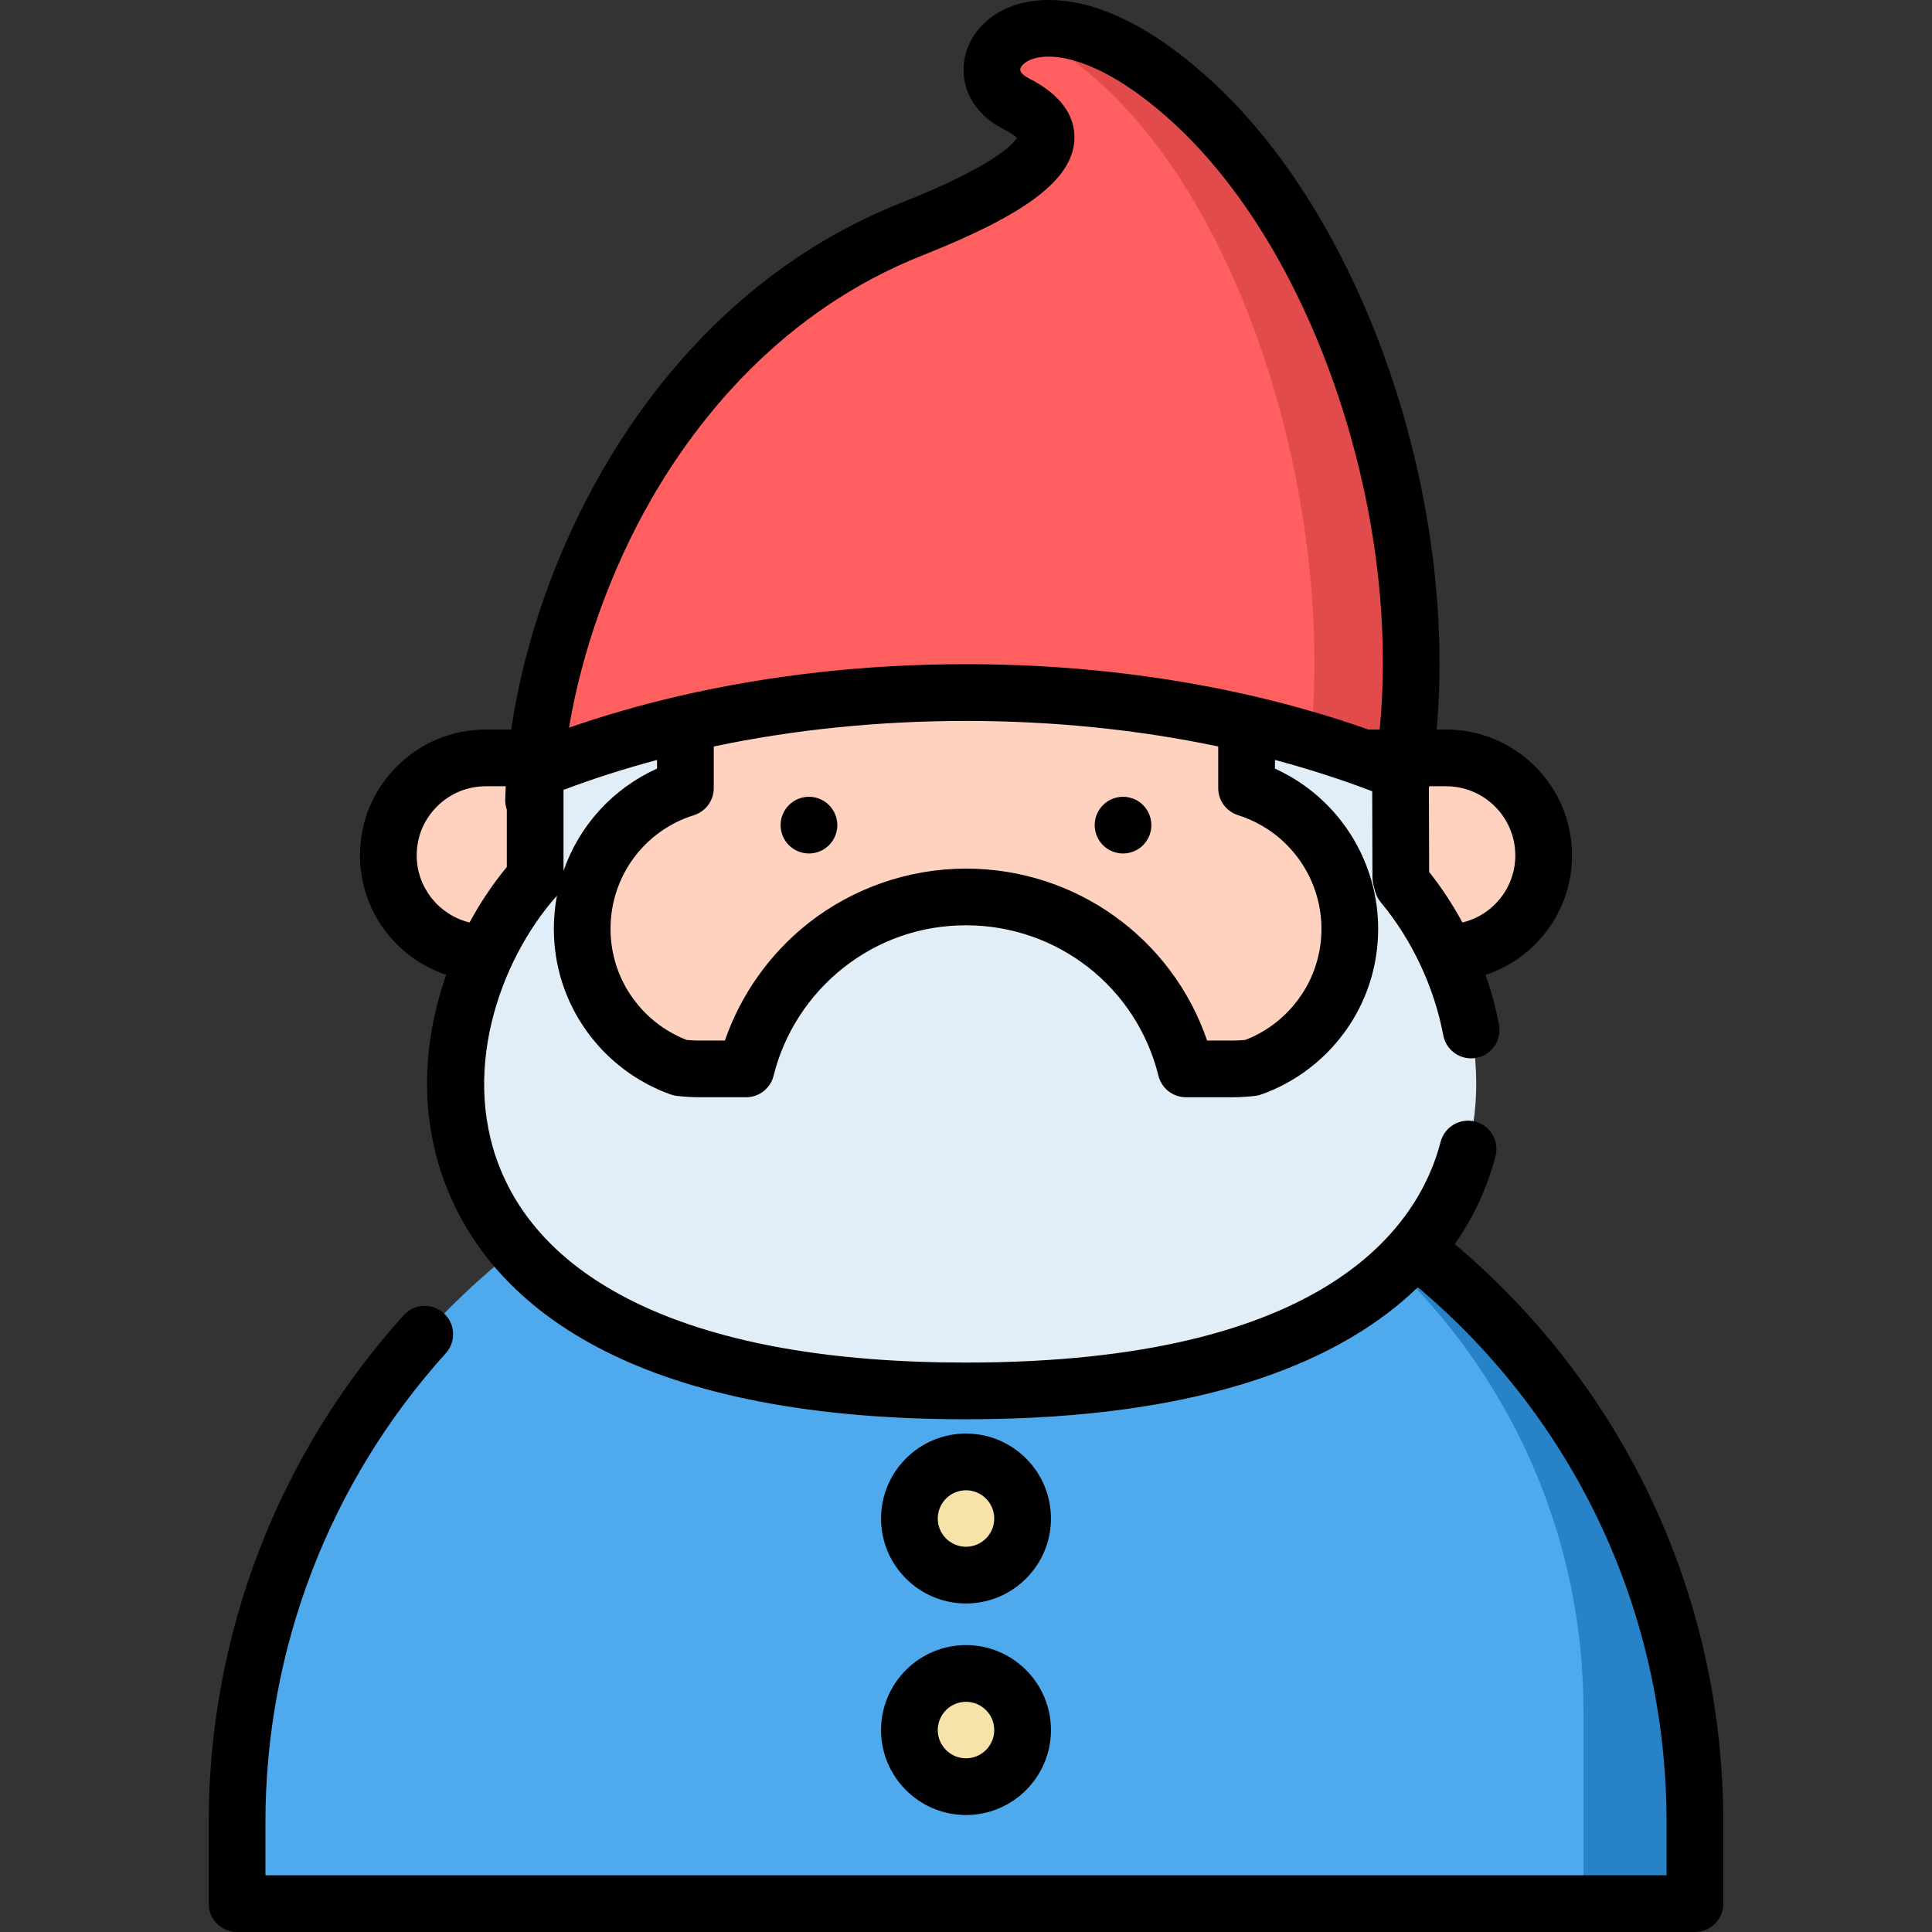 <?xml version="1.0" encoding="iso-8859-1"?>
<!-- Generator: Adobe Illustrator 19.0.0, SVG Export Plug-In . SVG Version: 6.00 Build 0)  -->
<svg version="1.1" id="Capa_1" xmlns="http://www.w3.org/2000/svg" xmlns:xlink="http://www.w3.org/1999/xlink" x="0px" y="0px"
	 viewBox="0 0 511.999 511.999" style="enable-background:new 0 0 511.999 511.999;" xml:space="preserve">
<rect x="0" y="0" width="511.999" height="511.999" fill="#333333" stroke="none"/>
<path style="fill:#4FA9ED;" d="M255.998,289.799L255.998,289.799c106.687,0,193.173,86.486,193.173,193.173v21.51H62.827v-21.51
	C62.827,376.285,149.312,289.799,255.998,289.799z"/>
<path style="fill:#2782C7;" d="M255.999,289.799c90.375,0,163.638,73.264,163.638,163.638v51.043h29.534v-21.51
	C449.171,376.285,362.685,289.799,255.999,289.799z"/>
<path style="fill:#FF5F5F;" d="M316.503,27.458c-43.046-39.904-65.505-9.208-47.258,0c18.248,9.208,3.579,20.901-27.606,33.254
	c-68.904,27.295-99.287,103.361-100.238,151.41h228.973C383.709,148.861,359.002,66.854,316.503,27.458z"/>
<path style="fill:#E24B4B;" d="M316.503,27.458C295.503,7.989,279.406,5.329,270.541,8.776c7.314,2.298,16.308,7.918,26.64,18.682
	c37.808,39.396,59.79,121.403,47.926,184.664h25.268C383.709,148.861,359.002,66.854,316.503,27.458z"/>
<g>
	<path style="fill:#FFD2C0;" d="M383.243,252.518h-48.059c-14.268,0-25.835-11.567-25.835-25.835l0,0
		c0-14.268,11.567-25.834,25.835-25.834h48.059c14.268,0,25.835,11.567,25.835,25.834l0,0
		C409.078,240.951,397.511,252.518,383.243,252.518z"/>
	<path style="fill:#FFD2C0;" d="M176.814,252.518h-48.059c-14.268,0-25.835-11.567-25.835-25.835l0,0
		c0-14.268,11.567-25.834,25.835-25.834h48.059c14.268,0,25.835,11.567,25.835,25.834l0,0
		C202.649,240.951,191.082,252.518,176.814,252.518z"/>
	<path style="fill:#FFD2C0;" d="M357.711,246.139c0,0.527-0.008,1.063-0.034,1.582c-0.017,0.527-0.051,1.054-0.093,1.573
		c-0.034,0.442-0.076,0.885-0.127,1.319c-0.059,0.527-0.127,1.046-0.212,1.565c-0.034,0.246-0.076,0.493-0.119,0.731
		c-0.119,0.705-0.264,1.403-0.425,2.092c-0.051,0.246-0.11,0.485-0.178,0.731c-0.093,0.374-0.187,0.748-0.298,1.122
		c-0.136,0.485-0.281,0.961-0.442,1.429v0.026c-0.127,0.383-0.256,0.757-0.391,1.131c-0.017,0.043-0.034,0.085-0.051,0.136
		c-0.076,0.212-0.153,0.425-0.238,0.629c-0.119,0.315-0.246,0.629-0.375,0.944c-0.153,0.358-0.307,0.714-0.468,1.072
		c0,0.008-0.008,0.017-0.008,0.025c-0.093,0.204-0.178,0.4-0.281,0.595c-0.178,0.392-0.374,0.774-0.57,1.156
		c-0.195,0.383-0.4,0.766-0.612,1.148c-0.238,0.425-0.485,0.842-0.731,1.259c-0.008,0.009-0.017,0.017-0.017,0.026
		c-0.264,0.417-0.527,0.834-0.8,1.25c-0.808,1.233-1.692,2.424-2.653,3.555c-0.621,0.748-1.276,1.48-1.965,2.177
		c-0.009,0.009-0.017,0.017-0.026,0.026c-0.332,0.34-0.663,0.672-1.003,0.995c-0.009,0-0.026,0.017-0.034,0.026
		c-0.357,0.341-0.714,0.672-1.088,0.995c-0.366,0.324-0.739,0.646-1.122,0.953c-0.383,0.315-0.774,0.621-1.165,0.919
		c-0.391,0.298-0.791,0.587-1.19,0.868c-0.408,0.281-0.817,0.561-1.233,0.825c-0.417,0.273-0.834,0.527-1.268,0.783
		c-0.425,0.246-0.851,0.493-1.293,0.731c-0.434,0.238-0.876,0.459-1.319,0.68c-0.451,0.221-0.902,0.434-1.352,0.638
		c-0.91,0.408-1.837,0.783-2.79,1.114c-4.099,1.463-8.513,2.262-13.114,2.262H193.373c-4.601,0-9.015-0.8-13.114-2.262
		c-0.953-0.332-1.88-0.705-2.79-1.114c-0.451-0.204-0.902-0.417-1.353-0.638c-0.442-0.221-0.885-0.442-1.318-0.68
		c-0.442-0.238-0.868-0.485-1.293-0.731c-0.434-0.255-0.851-0.51-1.268-0.783c-0.417-0.264-0.825-0.544-1.233-0.825
		c-0.4-0.281-0.8-0.57-1.19-0.868c-0.391-0.298-0.783-0.604-1.165-0.919c-0.383-0.307-0.757-0.629-1.122-0.953
		c-0.374-0.323-0.731-0.654-1.088-0.995c-0.008-0.009-0.025-0.026-0.034-0.026c-0.341-0.332-0.672-0.663-1.004-0.995
		c-0.008-0.009-0.017-0.017-0.025-0.026c-0.689-0.697-1.344-1.429-1.965-2.177c-0.961-1.131-1.846-2.322-2.653-3.555
		c-0.273-0.417-0.536-0.834-0.8-1.25c0-0.008-0.008-0.017-0.017-0.026c-0.246-0.417-0.493-0.834-0.731-1.259
		c-0.212-0.383-0.417-0.766-0.612-1.148c-0.195-0.383-0.391-0.766-0.57-1.156c-0.102-0.195-0.187-0.391-0.281-0.595
		c0-0.008-0.008-0.017-0.008-0.025c-0.161-0.358-0.315-0.714-0.468-1.072c-0.127-0.315-0.256-0.629-0.375-0.944
		c-0.085-0.204-0.161-0.417-0.238-0.629c-0.017-0.051-0.034-0.093-0.051-0.136c-0.136-0.374-0.264-0.749-0.392-1.131v-0.026
		c-0.161-0.468-0.306-0.944-0.442-1.429c-0.11-0.374-0.204-0.749-0.298-1.122c-0.068-0.246-0.127-0.485-0.178-0.731
		c-0.161-0.689-0.307-1.386-0.425-2.092c-0.042-0.238-0.085-0.485-0.119-0.731c-0.085-0.519-0.153-1.038-0.212-1.565
		c-0.051-0.434-0.093-0.876-0.127-1.319c-0.042-0.519-0.076-1.046-0.093-1.573c-0.025-0.519-0.034-1.054-0.034-1.582
		c0-17.502,11.507-32.308,27.358-37.292v-17.069c23.005-5.324,48.093-8.249,74.354-8.249s51.35,2.926,74.354,8.249v17.069
		C346.206,213.831,357.711,228.637,357.711,246.139z"/>
</g>
<path style="fill:#E1EEF7;" d="M255.998,368.603c-155.103,0-150.553-95.011-114.172-136.053v-28.362
	c12.349-4.958,25.692-9.134,39.818-12.408v17.069c-15.852,4.984-27.358,19.79-27.358,37.292c0,0.527,0.008,1.063,0.034,1.582
	c0.017,0.527,0.051,1.054,0.093,1.573c0.034,0.442,0.076,0.885,0.127,1.319c0.059,0.527,0.127,1.046,0.212,1.565
	c0.034,0.246,0.076,0.485,0.119,0.731c0.119,0.705,0.264,1.403,0.425,2.092c0.051,0.246,0.11,0.493,0.178,0.731
	c0.093,0.374,0.187,0.748,0.298,1.122c0.136,0.485,0.281,0.961,0.442,1.429v0.026c0.127,0.383,0.256,0.757,0.391,1.131
	c0.017,0.043,0.034,0.085,0.051,0.136c0.076,0.212,0.153,0.417,0.238,0.629c0.119,0.315,0.246,0.629,0.375,0.944
	c0.153,0.358,0.307,0.714,0.468,1.072c0,0.008,0.008,0.017,0.008,0.025c0.093,0.204,0.187,0.4,0.281,0.595
	c0.178,0.392,0.374,0.774,0.57,1.156c0.195,0.383,0.4,0.766,0.612,1.148c0.238,0.425,0.485,0.842,0.731,1.259
	c0.008,0.009,0.017,0.017,0.017,0.026c0.264,0.417,0.527,0.834,0.8,1.25c0.817,1.233,1.701,2.424,2.653,3.555
	c0.629,0.748,1.285,1.471,1.965,2.177c0.008,0.009,0.017,0.017,0.025,0.026c0.332,0.332,0.663,0.663,1.004,0.995
	c0.008,0,0.025,0.017,0.034,0.026c0.357,0.341,0.714,0.672,1.088,0.995c0.366,0.324,0.739,0.646,1.122,0.953
	c0.383,0.315,0.774,0.621,1.165,0.919c0.391,0.298,0.791,0.587,1.19,0.868c0.408,0.281,0.817,0.561,1.233,0.825
	c0.417,0.273,0.834,0.527,1.268,0.783c0.425,0.246,0.851,0.493,1.293,0.731c0.434,0.238,0.876,0.459,1.319,0.68
	c0.451,0.221,0.902,0.434,1.353,0.638c0.91,0.408,1.846,0.774,2.79,1.114c1.684,0.195,3.394,0.307,5.128,0.307h12.322
	c3.265-13.19,10.852-24.578,21.108-32.674c10.256-8.105,23.2-12.902,37.181-12.902c27.972,0,51.749,19.203,58.289,45.576h12.322
	c1.734,0,3.444-0.11,5.128-0.307c0.944-0.341,1.88-0.705,2.79-1.114c0.451-0.204,0.902-0.417,1.353-0.638
	c0.442-0.221,0.885-0.442,1.318-0.68c0.442-0.238,0.868-0.485,1.293-0.731c0.434-0.255,0.851-0.51,1.268-0.783
	c0.417-0.264,0.825-0.544,1.233-0.825c0.4-0.281,0.8-0.57,1.19-0.868c0.391-0.298,0.783-0.604,1.165-0.919
	c0.383-0.307,0.757-0.629,1.122-0.953c0.374-0.323,0.731-0.654,1.088-0.995c0.008-0.009,0.025-0.026,0.034-0.026
	c0.341-0.323,0.672-0.655,1.004-0.995c0.008-0.009,0.017-0.017,0.025-0.026c0.68-0.705,1.336-1.429,1.965-2.177
	c0.953-1.131,1.837-2.322,2.653-3.555c0.273-0.417,0.536-0.834,0.8-1.25c0-0.008,0.009-0.017,0.017-0.026
	c0.246-0.417,0.493-0.834,0.731-1.259c0.212-0.383,0.417-0.766,0.612-1.148s0.391-0.766,0.57-1.156
	c0.093-0.195,0.187-0.391,0.281-0.595c0-0.008,0.009-0.017,0.009-0.025c0.161-0.358,0.315-0.714,0.468-1.072
	c0.127-0.315,0.256-0.629,0.375-0.944c0.085-0.212,0.161-0.417,0.238-0.629c0.017-0.051,0.034-0.093,0.051-0.136
	c0.136-0.374,0.264-0.749,0.392-1.131v-0.026c0.161-0.468,0.306-0.944,0.442-1.429c0.11-0.374,0.204-0.749,0.298-1.122
	c0.068-0.238,0.127-0.485,0.178-0.731c0.161-0.689,0.307-1.386,0.425-2.092c0.042-0.247,0.085-0.485,0.119-0.731
	c0.085-0.519,0.153-1.038,0.212-1.565c0.051-0.434,0.093-0.876,0.127-1.319c0.043-0.519,0.076-1.046,0.093-1.573
	c0.026-0.519,0.034-1.054,0.034-1.582c0-17.502-11.507-32.308-27.358-37.292v-17.069c14.5,3.36,28.175,7.671,40.796,12.799
	l0.085,27.963l0.442,1.76C406.654,276.227,408.933,368.603,255.998,368.603z"/>
<g>
	<circle style="fill:#F7E3AA;" cx="255.997" cy="402.42" r="15"/>
	<circle style="fill:#F7E3AA;" cx="255.997" cy="458.481" r="15"/>
</g>
<path d="M385.53,329.7c5.77-8.249,9.005-16.403,10.798-23.313c1.042-4.017-1.37-8.119-5.387-9.162
	c-4.013-1.037-8.119,1.37-9.161,5.387c-5.667,21.84-29.544,58.48-125.78,58.48c-35.603,0-64.554-5.104-86.05-15.17
	c-17.776-8.325-30.07-19.837-36.54-34.218c-11.962-26.589-1.109-57.087,14.036-74.172c0.05-0.056,0.098-0.113,0.146-0.17
	c-0.007,0.039-0.012,0.078-0.019,0.117c-0.119,0.642-0.226,1.288-0.32,1.938c-0.022,0.155-0.039,0.312-0.059,0.467
	c-0.067,0.506-0.128,1.014-0.179,1.524c-0.022,0.221-0.041,0.444-0.06,0.666c-0.041,0.473-0.073,0.948-0.1,1.424
	c-0.012,0.206-0.025,0.413-0.034,0.62c-0.029,0.672-0.047,1.347-0.047,2.025c0,0.616,0.012,1.256,0.035,1.873
	c0.024,0.627,0.061,1.267,0.119,1.896c0.037,0.529,0.086,1.055,0.143,1.54c0.07,0.623,0.152,1.223,0.254,1.833
	c0.039,0.293,0.085,0.58,0.134,0.876c0.157,0.928,0.346,1.784,0.498,2.443c0.072,0.346,0.154,0.675,0.249,1.021
	c0.056,0.23,0.113,0.462,0.171,0.687c0.058,0.222,0.117,0.439,0.177,0.641l0.214,0.735c0.025,0.086,0.052,0.171,0.08,0.257
	l0.063,0.195c0.025,0.081,0.051,0.161,0.077,0.24c0.034,0.12,0.072,0.24,0.112,0.359c0.134,0.393,0.27,0.785,0.412,1.169
	c0,0.001,0.001,0.002,0.001,0.003c0.005,0.013,0.009,0.024,0.013,0.037c0.026,0.074,0.051,0.146,0.076,0.212
	c0.071,0.201,0.146,0.4,0.223,0.601l0.032,0.082c0.122,0.325,0.251,0.643,0.383,0.965l0.082,0.2
	c0.079,0.191,0.166,0.393,0.256,0.596c0.092,0.225,0.191,0.453,0.292,0.678c0.028,0.063,0.057,0.125,0.087,0.187l0.001,0.001
	l0.006,0.013c0,0.001,0.001,0.001,0.001,0.002l0.234,0.502c0.168,0.367,0.35,0.727,0.531,1.084l0.144,0.285
	c0.023,0.047,0.074,0.145,0.098,0.191c0.202,0.384,0.405,0.769,0.616,1.162c0.031,0.057,0.063,0.114,0.095,0.17
	c0.179,0.314,0.364,0.627,0.546,0.938l0.22,0.376c0.071,0.121,0.145,0.24,0.223,0.359l0.81,1.263
	c0.976,1.483,2.043,2.91,3.172,4.242c0.313,0.378,0.642,0.758,0.995,1.152c0.16,0.18,0.327,0.361,0.489,0.537
	c0.258,0.28,0.524,0.565,0.814,0.867c0.037,0.039,0.074,0.077,0.112,0.115c0.001,0.002,0.07,0.07,0.071,0.071
	c0.34,0.339,0.679,0.678,1.029,1.018c0.081,0.078,0.162,0.154,0.246,0.228c0.375,0.358,0.758,0.707,1.15,1.047
	c0.452,0.403,0.906,0.792,1.37,1.161c0.425,0.347,0.851,0.675,1.304,1.024c0.456,0.351,0.924,0.69,1.38,1.019
	c0.049,0.035,0.099,0.07,0.149,0.104c0.472,0.322,0.945,0.641,1.426,0.943c0.499,0.327,1.008,0.641,1.47,0.909
	c0.502,0.299,1.015,0.587,1.473,0.836c0.55,0.308,1.112,0.591,1.684,0.871c0.482,0.235,0.964,0.461,1.476,0.7
	c0.042,0.02,0.084,0.039,0.127,0.058c1.002,0.446,2.106,0.887,3.283,1.313c0.266,0.096,0.533,0.173,0.802,0.237
	c0.068,0.016,0.137,0.026,0.206,0.041c0.206,0.044,0.412,0.081,0.618,0.107c0.028,0.004,0.055,0.011,0.084,0.014
	c2.042,0.231,4.052,0.348,5.974,0.348h12.324c3.457,0,6.467-2.358,7.296-5.713c2.769-11.212,9.327-21.361,18.462-28.577
	c9.353-7.38,20.6-11.28,32.529-11.28c24.209,0,45.177,16.392,50.991,39.862c0.831,3.354,3.84,5.708,7.294,5.708h12.324
	c1.826,0,3.732-0.113,5.667-0.322c0.066-0.005,0.133-0.01,0.2-0.017c0.036-0.004,0.071-0.005,0.106-0.009
	c0.036-0.004,0.072-0.014,0.108-0.019c0.211-0.027,0.422-0.064,0.633-0.109c0.067-0.015,0.134-0.028,0.201-0.044
	c0.257-0.063,0.514-0.136,0.769-0.227c1.111-0.402,2.206-0.839,3.253-1.3c0.052-0.022,0.133-0.06,0.185-0.084
	c0.482-0.225,0.964-0.451,1.502-0.714c0.523-0.261,1.044-0.523,1.561-0.806c0.502-0.274,0.982-0.547,1.476-0.835
	c0.523-0.304,1.035-0.619,1.534-0.946c0.507-0.318,1.005-0.655,1.491-0.996c0.494-0.345,0.986-0.703,1.487-1.088
	c0.429-0.33,0.856-0.661,1.276-1.009c0.208-0.163,0.418-0.336,0.63-0.514c0.016-0.013,0.031-0.024,0.046-0.038
	c0.006-0.005,0.013-0.011,0.019-0.017c0.222-0.188,0.447-0.386,0.677-0.595c0.443-0.38,0.86-0.768,1.285-1.169
	c0.024-0.022,0.054-0.051,0.084-0.081c0.007-0.006,0.013-0.013,0.02-0.019c0.38-0.36,0.76-0.729,1.13-1.109
	c0.007-0.007,0.014-0.015,0.022-0.022c0.005-0.005,0.009-0.01,0.014-0.015c0.02-0.02,0.04-0.04,0.059-0.06
	c0.05-0.052,0.094-0.103,0.143-0.154c0.736-0.76,1.452-1.553,2.145-2.392c1.166-1.387,2.237-2.819,3.224-4.32l0.768-1.199
	c0.077-0.116,0.15-0.234,0.221-0.356l0.22-0.376c0.182-0.31,0.367-0.624,0.546-0.938c0.032-0.056,0.064-0.113,0.095-0.17
	c0.211-0.394,0.414-0.778,0.643-1.213c0.024-0.046,0.048-0.092,0.071-0.139l0.143-0.285c0.181-0.358,0.363-0.718,0.553-1.131
	l0.22-0.47c0.076-0.161,0.146-0.324,0.211-0.49c0.131-0.296,0.263-0.596,0.398-0.911c0.088-0.21,0.169-0.411,0.246-0.61
	c0.069-0.163,0.132-0.324,0.186-0.47c0.103-0.257,0.203-0.524,0.298-0.792c0.005-0.015,0.012-0.029,0.017-0.044
	c0.028-0.076,0.058-0.159,0.088-0.248c0.162-0.44,0.315-0.888,0.457-1.337c0.01-0.03,0.019-0.061,0.028-0.091
	c0.17-0.503,0.321-1.007,0.459-1.481c0.125-0.42,0.231-0.849,0.335-1.272c0.006-0.023,0.013-0.045,0.018-0.068
	c0.002-0.007,0.003-0.014,0.005-0.021c0.001-0.006,0.003-0.012,0.005-0.018c0.092-0.335,0.17-0.655,0.241-0.989
	c0.002-0.012,0.006-0.023,0.008-0.034c0.051-0.22,0.104-0.472,0.157-0.715c0.034-0.158,0.067-0.306,0.101-0.472
	c0.076-0.374,0.15-0.764,0.217-1.173c0.062-0.316,0.114-0.632,0.157-0.958c0.101-0.608,0.183-1.206,0.249-1.797
	c0.064-0.551,0.116-1.115,0.149-1.609c0.047-0.616,0.093-1.244,0.117-1.861c0.023-0.616,0.035-1.257,0.035-1.873
	c0-16.759-9.063-32.299-23.632-40.547c-1.206-0.687-2.45-1.323-3.722-1.901v-2.3c8.933,2.389,17.559,5.168,25.776,8.305
	l0.065,22.855c0.002,0.621,0.081,1.239,0.234,1.841l0.451,1.764c0.277,1.083,0.792,2.091,1.508,2.95
	c8.27,9.922,14.156,22.443,16.574,35.258c0.77,4.078,4.698,6.759,8.777,5.992c4.078-0.77,6.761-4.699,5.992-8.777
	c-0.842-4.461-2.04-8.892-3.555-13.226c4.893-1.608,9.378-4.344,13.122-8.087c6.308-6.294,9.781-14.671,9.781-23.586
	c0-18.387-14.964-33.346-33.356-33.346h-2.518c5.467-61.612-18.906-134.122-59.116-171.39
	C293.026-4.554,274.124-0.859,267.327,1.961c-7.127,2.955-11.713,9.051-11.968,15.91c-0.252,6.758,3.674,12.851,10.501,16.295
	c2.131,1.075,3.162,1.921,3.629,2.391c-1.047,1.673-6.226,7.506-30.616,17.169c-41.176,16.309-65.879,47.702-79.352,71.164
	c-12.323,21.461-20.702,45.576-24.033,68.446h-6.732c-8.908,0-17.282,3.468-23.575,9.76c-6.308,6.294-9.781,14.671-9.781,23.586
	c0,14.719,9.593,27.233,22.853,31.643c-6.466,18.342-7.543,39.556,1.449,59.542c11.956,26.574,45.306,58.252,136.296,58.252
	c65.052,0,100.493-16.346,119.759-35.003c41.962,35.403,65.9,86.714,65.9,141.854v13.998H70.341v-13.998
	c0-46.046,16.977-90.208,47.802-124.351c2.782-3.08,2.539-7.833-0.542-10.614c-3.081-2.781-7.833-2.539-10.614,0.542
	c-33.323,36.909-51.676,84.648-51.676,134.423v21.513c0,4.15,3.365,7.515,7.515,7.515h386.347c4.15,0,7.515-3.365,7.515-7.515
	v-21.513C456.688,423.401,430.841,367.964,385.53,329.7z M149.336,230.796v-21.468c7.927-2.989,16.222-5.643,24.789-7.934v2.289
	c-0.657,0.297-1.303,0.612-1.942,0.936c-0.173,0.088-0.346,0.178-0.518,0.269c-0.529,0.277-1.052,0.562-1.568,0.858
	c-0.112,0.064-0.227,0.126-0.339,0.191c-0.611,0.357-1.21,0.727-1.802,1.11c-0.14,0.091-0.279,0.185-0.418,0.278
	c-0.477,0.316-0.948,0.64-1.412,0.973c-0.139,0.1-0.281,0.198-0.419,0.301c-0.566,0.416-1.124,0.842-1.669,1.281
	c-0.081,0.066-0.16,0.134-0.241,0.2c-0.471,0.385-0.933,0.78-1.388,1.181c-0.138,0.122-0.276,0.244-0.412,0.369
	c-0.499,0.453-0.991,0.913-1.47,1.387c-0.02,0.02-0.041,0.038-0.061,0.058c-0.498,0.495-0.981,1.004-1.456,1.52
	c-0.12,0.13-0.238,0.264-0.357,0.396c-0.39,0.435-0.773,0.876-1.145,1.324c-0.084,0.101-0.17,0.2-0.254,0.302
	c-0.441,0.539-0.869,1.088-1.285,1.646c-0.09,0.12-0.176,0.243-0.266,0.366c-0.338,0.462-0.665,0.93-0.985,1.404
	c-0.096,0.142-0.193,0.285-0.288,0.428c-0.384,0.583-0.758,1.172-1.114,1.773c-0.04,0.068-0.078,0.137-0.118,0.205
	c-0.317,0.538-0.621,1.084-0.917,1.636c-0.087,0.163-0.174,0.328-0.26,0.492c-0.295,0.566-0.58,1.138-0.852,1.717
	c-0.028,0.059-0.058,0.117-0.085,0.177c-0.294,0.634-0.57,1.278-0.836,1.927c-0.068,0.167-0.134,0.336-0.2,0.504
	c-0.21,0.531-0.411,1.067-0.602,1.607C149.415,230.596,149.372,230.695,149.336,230.796z M350.195,246.142
	c0,0.426-0.008,0.869-0.024,1.295s-0.051,0.86-0.088,1.355c-0.022,0.318-0.05,0.636-0.09,0.982
	c-0.043,0.382-0.093,0.748-0.157,1.123c-0.021,0.124-0.055,0.342-0.07,0.468c-0.027,0.13-0.051,0.263-0.071,0.394
	c-0.077,0.499-0.196,1.037-0.315,1.544c-0.016,0.069-0.047,0.199-0.064,0.283l-0.03,0.113c-0.024,0.087-0.047,0.174-0.068,0.263
	c-0.061,0.251-0.127,0.506-0.202,0.757c-0.017,0.058-0.034,0.117-0.05,0.175c-0.088,0.327-0.191,0.653-0.301,0.973
	c-0.044,0.13-0.085,0.263-0.122,0.396c-0.058,0.174-0.118,0.348-0.183,0.518c-0.02,0.055-0.04,0.11-0.06,0.165
	c-0.039,0.099-0.079,0.205-0.108,0.294c-0.038,0.089-0.09,0.218-0.124,0.31c-0.049,0.128-0.098,0.258-0.147,0.393
	c-0.036,0.092-0.072,0.188-0.101,0.256c-0.136,0.319-0.283,0.646-0.428,0.975c-0.025,0.056-0.049,0.112-0.073,0.168
	c-0.062,0.131-0.118,0.254-0.167,0.364c-0.089,0.192-0.186,0.381-0.282,0.568l-0.141,0.28c-0.165,0.315-0.332,0.63-0.504,0.952
	c-0.134,0.233-0.273,0.468-0.409,0.699l-0.852,1.352c-0.619,0.941-1.333,1.893-2.158,2.875c-0.492,0.584-1.007,1.158-1.573,1.75
	c-0.007,0.007-0.014,0.015-0.021,0.022c-0.252,0.26-0.512,0.511-0.772,0.754c-0.027,0.026-0.063,0.06-0.097,0.094
	c-0.098,0.092-0.199,0.18-0.297,0.271c-0.137,0.128-0.273,0.259-0.418,0.382c-0.081,0.068-0.161,0.138-0.239,0.21
	c-0.201,0.185-0.408,0.367-0.626,0.535c-0.086,0.067-0.172,0.135-0.257,0.206c-0.29,0.243-0.588,0.471-0.905,0.714
	c-0.301,0.232-0.609,0.455-0.918,0.67c-0.288,0.201-0.581,0.405-0.884,0.591c-0.059,0.037-0.118,0.074-0.176,0.113
	c-0.295,0.194-0.597,0.381-0.903,0.559c-0.371,0.215-0.732,0.423-1.118,0.633c-0.36,0.196-0.719,0.375-1.023,0.526
	c-0.375,0.183-0.75,0.359-1.149,0.545c-0.002,0.001-0.005,0.002-0.007,0.003c-0.471,0.205-0.973,0.393-1.469,0.584
	c-1.151,0.104-2.273,0.158-3.342,0.158h-6.71c-9.283-27.11-34.767-45.571-63.9-45.571c-15.121,0-29.98,5.153-41.842,14.513
	c-10.173,8.036-17.859,18.909-22.052,31.058h-6.717c-1.084,0-2.221-0.055-3.39-0.161c-0.049-0.019-0.101-0.037-0.149-0.056
	c-0.433-0.169-0.848-0.338-1.227-0.505c-0.012-0.005-0.026-0.011-0.038-0.016c-0.387-0.18-0.775-0.361-1.164-0.552
	c-0.326-0.159-0.646-0.317-1.025-0.528c-0.356-0.194-0.704-0.388-1.109-0.628c-0.309-0.18-0.611-0.367-0.906-0.561
	c-0.058-0.039-0.117-0.076-0.176-0.113c-0.302-0.186-0.595-0.388-0.89-0.589c-0.079-0.057-0.165-0.123-0.245-0.181
	c-0.226-0.164-0.453-0.327-0.693-0.512c-0.322-0.246-0.643-0.494-0.964-0.757c-0.035-0.028-0.069-0.056-0.104-0.084
	c-0.264-0.208-0.52-0.433-0.777-0.662c-0.03-0.027-0.061-0.054-0.092-0.081c-0.262-0.225-0.515-0.459-0.762-0.697
	c-0.068-0.066-0.138-0.131-0.209-0.195c-0.182-0.178-0.376-0.372-0.578-0.574c-0.047-0.047-0.091-0.091-0.14-0.139
	c-0.628-0.657-1.119-1.204-1.541-1.714c-0.021-0.025-0.043-0.051-0.064-0.077c-0.746-0.879-1.455-1.826-2.061-2.746l-0.745-1.163
	l-0.15-0.256c-0.136-0.231-0.274-0.466-0.409-0.699c-0.164-0.307-0.324-0.609-0.503-0.951l-0.142-0.282
	c-0.095-0.188-0.192-0.376-0.261-0.521c-0.062-0.138-0.124-0.273-0.189-0.409c-0.024-0.058-0.049-0.116-0.075-0.174l-0.237-0.534
	c-0.051-0.114-0.102-0.228-0.138-0.316l-0.085-0.207c-0.075-0.183-0.15-0.364-0.231-0.58l-0.128-0.336
	c-0.02-0.06-0.042-0.124-0.066-0.188c-0.026-0.076-0.053-0.151-0.082-0.227c-0.063-0.167-0.123-0.338-0.18-0.509
	c-0.042-0.152-0.09-0.304-0.142-0.453l-0.346-1.109c-0.063-0.21-0.112-0.428-0.163-0.639l-0.026-0.108
	c-0.027-0.115-0.08-0.314-0.113-0.427c-0.015-0.077-0.032-0.154-0.05-0.231c-0.126-0.544-0.247-1.088-0.339-1.632
	c-0.021-0.13-0.045-0.261-0.062-0.397c-0.016-0.126-0.034-0.252-0.055-0.376c-0.064-0.374-0.114-0.741-0.161-1.157
	c-0.036-0.311-0.065-0.629-0.087-0.947c-0.005-0.072-0.011-0.143-0.018-0.215c-0.037-0.377-0.057-0.762-0.071-1.138
	c-0.017-0.426-0.024-0.868-0.024-1.295c0-13.868,8.878-25.974,22.091-30.124c3.132-0.984,5.262-3.887,5.262-7.169v-11.037
	c21.375-4.493,43.83-6.768,66.843-6.768s45.466,2.275,66.843,6.768v11.037c0,3.28,2.126,6.18,5.254,7.166
	c2.12,0.669,4.156,1.556,6.074,2.649C344.055,224.26,350.195,234.789,350.195,246.142z M383.242,208.367
	c10.105,0,18.326,8.217,18.326,18.316c0,4.895-1.907,9.493-5.374,12.953c-2.415,2.415-5.393,4.052-8.642,4.833
	c-2.564-4.74-5.515-9.246-8.815-13.4l-0.064-22.286c0.025-0.138,0.048-0.278,0.072-0.416H383.242z M172.555,132.376
	c12.279-21.384,34.713-49.963,71.854-64.675c27.783-11.008,39.84-20.201,40.315-30.74c0.203-4.509-1.729-10.982-12.093-16.211
	c-1.395-0.703-2.279-1.614-2.253-2.319c0.027-0.715,0.885-1.831,2.704-2.585c6.324-2.62,20.15,0.29,38.308,17.124
	c19.251,17.842,35.295,45.536,45.175,77.981c8.475,27.829,11.574,56.564,9.054,82.387h-2.971
	c-9.771-3.445-20.012-6.426-30.592-8.883c-0.001,0-0.003,0-0.004-0.001c-0.001,0-0.001-0.001-0.002-0.001
	c-24.214-5.6-49.802-8.44-76.051-8.44s-51.837,2.84-76.051,8.44c0,0-0.001,0-0.001,0.001c-0.001,0-0.002,0-0.003,0
	c-10.046,2.33-19.796,5.142-29.14,8.378C154.157,172.626,161.801,151.104,172.555,132.376z M110.43,226.684
	c0-4.895,1.907-9.493,5.374-12.953c3.459-3.459,8.059-5.365,12.953-5.365h5.272c-0.055,1.206-0.117,2.416-0.141,3.609
	c-0.018,0.894,0.133,1.772,0.419,2.6v15.194c-3.626,4.387-6.967,9.336-9.879,14.692C116.409,242.511,110.43,235.292,110.43,226.684z
	"/>
<path d="M301.789,212.415c-0.411-0.271-0.842-0.501-1.303-0.691c-0.451-0.18-0.922-0.331-1.403-0.421c-0.972-0.2-1.964-0.2-2.936,0
	c-0.481,0.09-0.952,0.24-1.403,0.421c-0.461,0.19-0.892,0.421-1.303,0.691c-0.411,0.281-0.792,0.591-1.142,0.942
	c-0.341,0.341-0.661,0.721-0.932,1.142c-0.271,0.401-0.501,0.842-0.691,1.293c-0.19,0.451-0.331,0.932-0.431,1.403
	c-0.1,0.491-0.14,0.982-0.14,1.473c0,1.974,0.802,3.918,2.194,5.311c0.351,0.351,0.731,0.661,1.142,0.942
	c0.411,0.271,0.842,0.501,1.303,0.681c0.451,0.19,0.922,0.341,1.403,0.431c0.481,0.1,0.972,0.15,1.463,0.15s0.992-0.05,1.473-0.15
	c0.481-0.09,0.952-0.24,1.403-0.431c0.461-0.18,0.892-0.411,1.303-0.681c0.411-0.281,0.792-0.591,1.142-0.942
	c1.393-1.393,2.194-3.337,2.194-5.311s-0.802-3.918-2.194-5.311C302.581,213.007,302.201,212.696,301.789,212.415z"/>
<path d="M221.319,215.792c-0.19-0.451-0.421-0.892-0.691-1.293c-0.271-0.421-0.581-0.802-0.932-1.142
	c-0.351-0.351-0.731-0.661-1.142-0.942c-0.411-0.271-0.842-0.501-1.303-0.691c-0.451-0.18-0.922-0.331-1.403-0.421
	c-0.972-0.2-1.964-0.2-2.936,0c-0.481,0.09-0.952,0.24-1.403,0.421c-0.461,0.19-0.892,0.421-1.303,0.691
	c-0.411,0.281-0.792,0.591-1.142,0.942c-0.341,0.341-0.661,0.721-0.932,1.142c-0.271,0.401-0.501,0.842-0.691,1.293
	c-0.19,0.451-0.331,0.922-0.431,1.403c-0.1,0.491-0.14,0.982-0.14,1.473c0,1.974,0.802,3.918,2.194,5.311
	c0.351,0.351,0.731,0.661,1.142,0.932c0.411,0.271,0.842,0.511,1.303,0.691c0.451,0.19,0.922,0.341,1.403,0.431
	c0.481,0.1,0.982,0.15,1.473,0.15c0.481,0,0.982-0.05,1.463-0.15c0.481-0.09,0.952-0.24,1.403-0.431
	c0.461-0.18,0.892-0.421,1.303-0.691c0.411-0.271,0.792-0.581,1.142-0.932c1.403-1.393,2.204-3.337,2.204-5.311
	c0-0.491-0.05-0.982-0.15-1.473C221.65,216.714,221.51,216.243,221.319,215.792z"/>
<path d="M255.999,424.937c12.415,0,22.515-10.1,22.515-22.515s-10.1-22.515-22.515-22.515c-12.415,0-22.515,10.1-22.515,22.515
	C233.485,414.837,243.585,424.937,255.999,424.937z M255.999,394.937c4.127,0,7.485,3.358,7.485,7.485
	c0,4.127-3.358,7.485-7.485,7.485s-7.485-3.358-7.485-7.485S251.872,394.937,255.999,394.937z"/>
<path d="M255.999,480.997c12.415,0,22.515-10.1,22.515-22.515s-10.1-22.515-22.515-22.515c-12.415,0-22.515,10.1-22.515,22.515
	S243.585,480.997,255.999,480.997z M255.999,450.997c4.127,0,7.485,3.358,7.485,7.485c0,4.127-3.358,7.485-7.485,7.485
	s-7.485-3.358-7.485-7.485S251.872,450.997,255.999,450.997z"/>
<g>
</g>
<g>
</g>
<g>
</g>
<g>
</g>
<g>
</g>
<g>
</g>
<g>
</g>
<g>
</g>
<g>
</g>
<g>
</g>
<g>
</g>
<g>
</g>
<g>
</g>
<g>
</g>
<g>
</g>
</svg>
